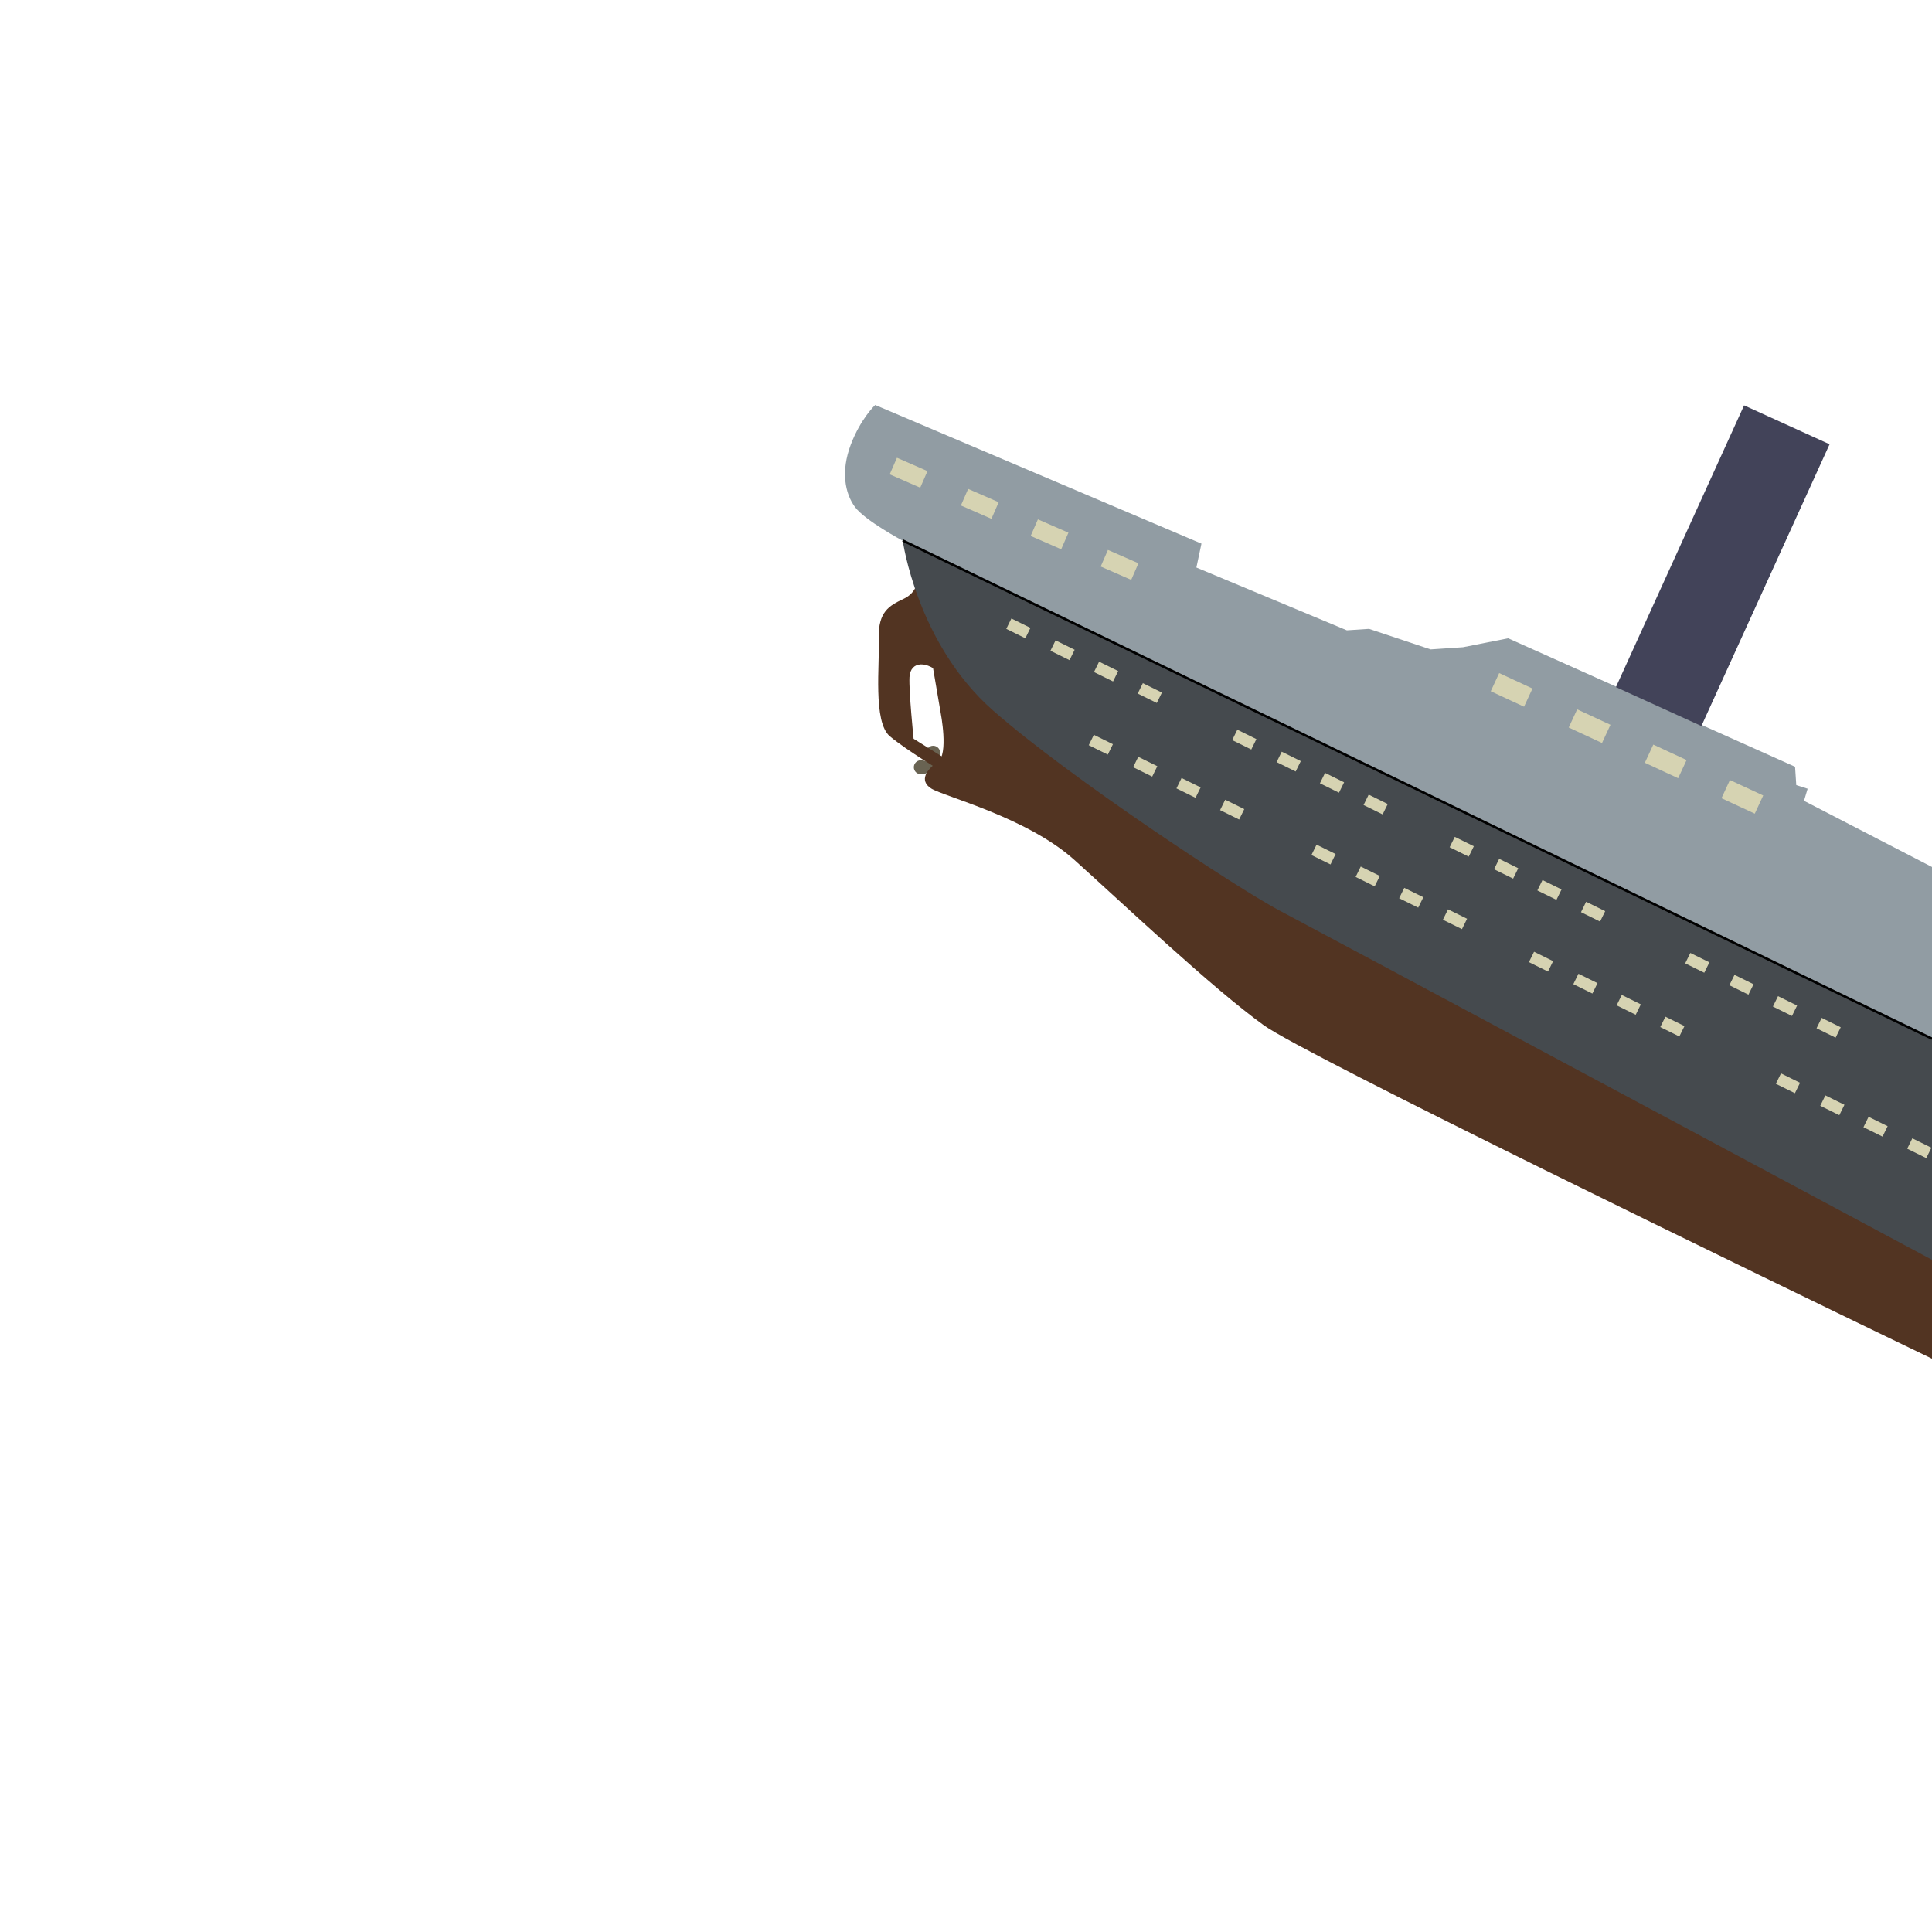 <?xml version="1.0" encoding="utf-8"?>
<!-- Generator: Adobe Illustrator 21.0.0, SVG Export Plug-In . SVG Version: 6.00 Build 0)  -->
<svg version="1.1" id="Ebene_1" xmlns="http://www.w3.org/2000/svg" xmlns:xlink="http://www.w3.org/1999/xlink" x="0px" y="0px"
	 viewBox="0 0 800 800" style="enable-background:new 0 0 800 800;" xml:space="preserve">
<style type="text/css">
	.st0{fill:#696352;}
	.st1{fill:#523422;}
	.st2{fill:#454A4E;}
	.st3{fill:#919CA3;}
	.st4{fill:#424359;}
	.st5{fill:#D6D3B2;}
	.st6{fill:none;stroke:#000000;stroke-miterlimit:10;}
</style>
<g>
	<path class="st0" d="M387.2,317.7c0,1.6-4.3,2.9-5.9,2.9s-2.9-1.3-2.9-2.9c0-1.6,1.3-2.9,2.9-2.9S387.2,316.1,387.2,317.7z"/>
	<path class="st0" d="M386.4,316.5c1.6,0,2.9,4.3,2.9,5.9c0,1.6-1.3,2.9-2.9,2.9c-1.6,0-2.9-1.3-2.9-2.9
		C383.5,320.9,384.8,316.5,386.4,316.5z"/>
	<path class="st0" d="M386.4,317.6c-1.6,0-2.9-4.3-2.9-5.9s1.3-2.9,2.9-2.9c1.6,0,2.9,1.3,2.9,2.9S388,317.6,386.4,317.6z"/>
</g>
<path class="st1" d="M380,239.8c0,0,0,5.5-5.9,8.2c-5.9,2.8-10.5,5.3-10.2,16.2c0.4,10.9-2.5,34.8,4.6,40.7s22.1,14.9,22.1,14.9
	l1.6-5.2l-13.9-8.7c0,0-2-19.6-1.7-25.5c0.4-6.9,7.5-6.9,13.3-0.9c5.8,6-6-37.4-6-37.4L380,239.8z"/>
<path class="st1" d="M800,505.2L381.4,247.6l8.1,47.5c0,0,3.4,17.4-1.2,20.4c-4.5,3-7.9,7.7-2.7,11c5.2,3.3,39.6,11.9,59.3,29.6
	c19.7,17.7,57.2,53.2,78.5,68.5c17,12.2,202.6,102.3,276.6,138V505.2z"/>
<path class="st2" d="M800,430.1L373.8,223.8c0,0,5.8,42.6,37.4,70.4s101.6,73.9,118.9,83c17.3,9.1,269.8,144.4,269.8,144.4l0.1,0
	V430.1z"/>
<path class="st3" d="M800,359l-53-27.4l1.5-5l-4.7-1.5l-0.5-7.6l-118.8-53.2l-18.7,3.7l-13.4,0.9l-25.5-8.5l-9.2,0.6l-62.3-26
	l2.1-9.9l-135.1-57.4c0,0-6,5.6-10.1,16.4c-4.2,11.1-2.4,20.2,1.7,25.8s19.8,14,19.8,14L800,430.1V359z"/>
<rect x="694" y="170.3" transform="matrix(0.91 0.414 -0.414 0.91 161.157 -274.428)" class="st4" width="38.9" height="128.2"/>
<g>
	
		<rect x="618.2" y="281.7" transform="matrix(0.907 0.421 -0.421 0.907 178.67 -237.056)" class="st5" width="15.2" height="8.3"/>
	
		<rect x="650.5" y="296.7" transform="matrix(0.907 0.421 -0.421 0.907 187.979 -249.242)" class="st5" width="15.2" height="8.3"/>
	
		<rect x="682" y="311.3" transform="matrix(0.907 0.421 -0.421 0.907 197.076 -261.152)" class="st5" width="15.2" height="8.3"/>
	
		<rect x="713.7" y="326" transform="matrix(0.907 0.421 -0.421 0.907 206.244 -273.155)" class="st5" width="15.2" height="8.3"/>
</g>
<g>
	
		<rect x="369.4" y="192.2" transform="matrix(0.916 0.4 -0.4 0.916 109.914 -134.261)" class="st5" width="13.8" height="7.5"/>
	
		<rect x="398.9" y="205.1" transform="matrix(0.916 0.4 -0.4 0.916 117.539 -144.993)" class="st5" width="13.8" height="7.5"/>
	
		<rect x="427.8" y="217.7" transform="matrix(0.916 0.4 -0.4 0.916 124.992 -155.481)" class="st5" width="13.8" height="7.5"/>
	
		<rect x="456.8" y="230.4" transform="matrix(0.916 0.4 -0.4 0.916 132.502 -166.05)" class="st5" width="13.8" height="7.5"/>
</g>
<g>
	
		<rect x="417.1" y="257.9" transform="matrix(0.897 0.442 -0.442 0.897 158.651 -159.6)" class="st5" width="8.8" height="4.8"/>
	
		<rect x="435.4" y="267" transform="matrix(0.897 0.442 -0.442 0.897 164.553 -166.788)" class="st5" width="8.8" height="4.8"/>
	
		<rect x="453.4" y="275.8" transform="matrix(0.897 0.442 -0.442 0.897 170.321 -173.813)" class="st5" width="8.8" height="4.8"/>
	
		<rect x="471.5" y="284.7" transform="matrix(0.897 0.442 -0.442 0.897 176.133 -180.893)" class="st5" width="8.8" height="4.8"/>
</g>
<g>
	
		<rect x="510.6" y="304" transform="matrix(0.897 0.442 -0.442 0.897 188.715 -196.216)" class="st5" width="8.8" height="4.8"/>
	
		<rect x="529" y="313.1" transform="matrix(0.897 0.442 -0.442 0.897 194.617 -203.404)" class="st5" width="8.8" height="4.8"/>
	
		<rect x="546.9" y="321.9" transform="matrix(0.897 0.442 -0.442 0.897 200.385 -210.429)" class="st5" width="8.8" height="4.8"/>
	
		<rect x="565" y="330.9" transform="matrix(0.897 0.442 -0.442 0.897 206.197 -217.509)" class="st5" width="8.8" height="4.8"/>
</g>
<g>
	
		<rect x="543.4" y="351.6" transform="matrix(0.897 0.442 -0.442 0.897 213.138 -205.812)" class="st5" width="8.8" height="4.8"/>
	
		<rect x="561.7" y="360.7" transform="matrix(0.897 0.442 -0.442 0.897 219.04 -213)" class="st5" width="8.8" height="4.8"/>
	
		<rect x="579.7" y="369.5" transform="matrix(0.897 0.442 -0.442 0.897 224.808 -220.025)" class="st5" width="8.8" height="4.8"/>
	
		<rect x="597.8" y="378.4" transform="matrix(0.897 0.442 -0.442 0.897 230.621 -227.105)" class="st5" width="8.8" height="4.8"/>
</g>
<g>
	
		<rect x="451.2" y="306.1" transform="matrix(0.897 0.442 -0.442 0.897 183.514 -169.732)" class="st5" width="8.8" height="4.8"/>
	
		<rect x="469.6" y="315.2" transform="matrix(0.897 0.442 -0.442 0.897 189.416 -176.919)" class="st5" width="8.8" height="4.8"/>
	
		<rect x="487.5" y="324" transform="matrix(0.897 0.442 -0.442 0.897 195.184 -183.945)" class="st5" width="8.8" height="4.8"/>
	
		<rect x="505.6" y="333" transform="matrix(0.897 0.442 -0.442 0.897 200.997 -191.024)" class="st5" width="8.8" height="4.8"/>
</g>
<g>
	
		<rect x="735.6" y="446.4" transform="matrix(0.897 0.442 -0.442 0.897 274.943 -281.087)" class="st5" width="8.8" height="4.8"/>
	
		<rect x="754" y="455.5" transform="matrix(0.897 0.442 -0.442 0.897 280.845 -288.274)" class="st5" width="8.8" height="4.8"/>
	
		<rect x="771.9" y="464.4" transform="matrix(0.897 0.442 -0.442 0.897 286.613 -295.3)" class="st5" width="8.8" height="4.8"/>
	
		<rect x="790" y="473.3" transform="matrix(0.897 0.442 -0.442 0.897 292.426 -302.379)" class="st5" width="8.8" height="4.8"/>
</g>
<g>
	
		<rect x="633.4" y="396" transform="matrix(0.897 0.442 -0.442 0.897 242.091 -241.074)" class="st5" width="8.8" height="4.8"/>
	
		<rect x="651.8" y="405.1" transform="matrix(0.897 0.442 -0.442 0.897 247.992 -248.262)" class="st5" width="8.8" height="4.8"/>
	
		<rect x="669.7" y="413.9" transform="matrix(0.897 0.442 -0.442 0.897 253.761 -255.287)" class="st5" width="8.8" height="4.8"/>
	
		<rect x="687.8" y="422.9" transform="matrix(0.897 0.442 -0.442 0.897 259.573 -262.367)" class="st5" width="8.8" height="4.8"/>
</g>
<g>
	
		<rect x="600.6" y="348.4" transform="matrix(0.897 0.442 -0.442 0.897 217.647 -231.454)" class="st5" width="8.8" height="4.8"/>
	
		<rect x="619" y="357.5" transform="matrix(0.897 0.442 -0.442 0.897 223.548 -238.642)" class="st5" width="8.8" height="4.8"/>
	
		<rect x="636.9" y="366.3" transform="matrix(0.897 0.442 -0.442 0.897 229.317 -245.667)" class="st5" width="8.8" height="4.8"/>
	
		<rect x="655" y="375.3" transform="matrix(0.897 0.442 -0.442 0.897 235.129 -252.747)" class="st5" width="8.8" height="4.8"/>
</g>
<g>
	
		<rect x="698.1" y="396.5" transform="matrix(0.897 0.442 -0.442 0.897 248.986 -269.623)" class="st5" width="8.8" height="4.8"/>
	
		<rect x="716.4" y="405.6" transform="matrix(0.897 0.442 -0.442 0.897 254.887 -276.811)" class="st5" width="8.8" height="4.8"/>
	
		<rect x="734.4" y="414.4" transform="matrix(0.897 0.442 -0.442 0.897 260.655 -283.836)" class="st5" width="8.8" height="4.8"/>
	
		<rect x="752.5" y="423.4" transform="matrix(0.897 0.442 -0.442 0.897 266.468 -290.915)" class="st5" width="8.8" height="4.8"/>
</g>
<line class="st6" x1="373.8" y1="223.8" x2="800" y2="430.1"/>
</svg>
